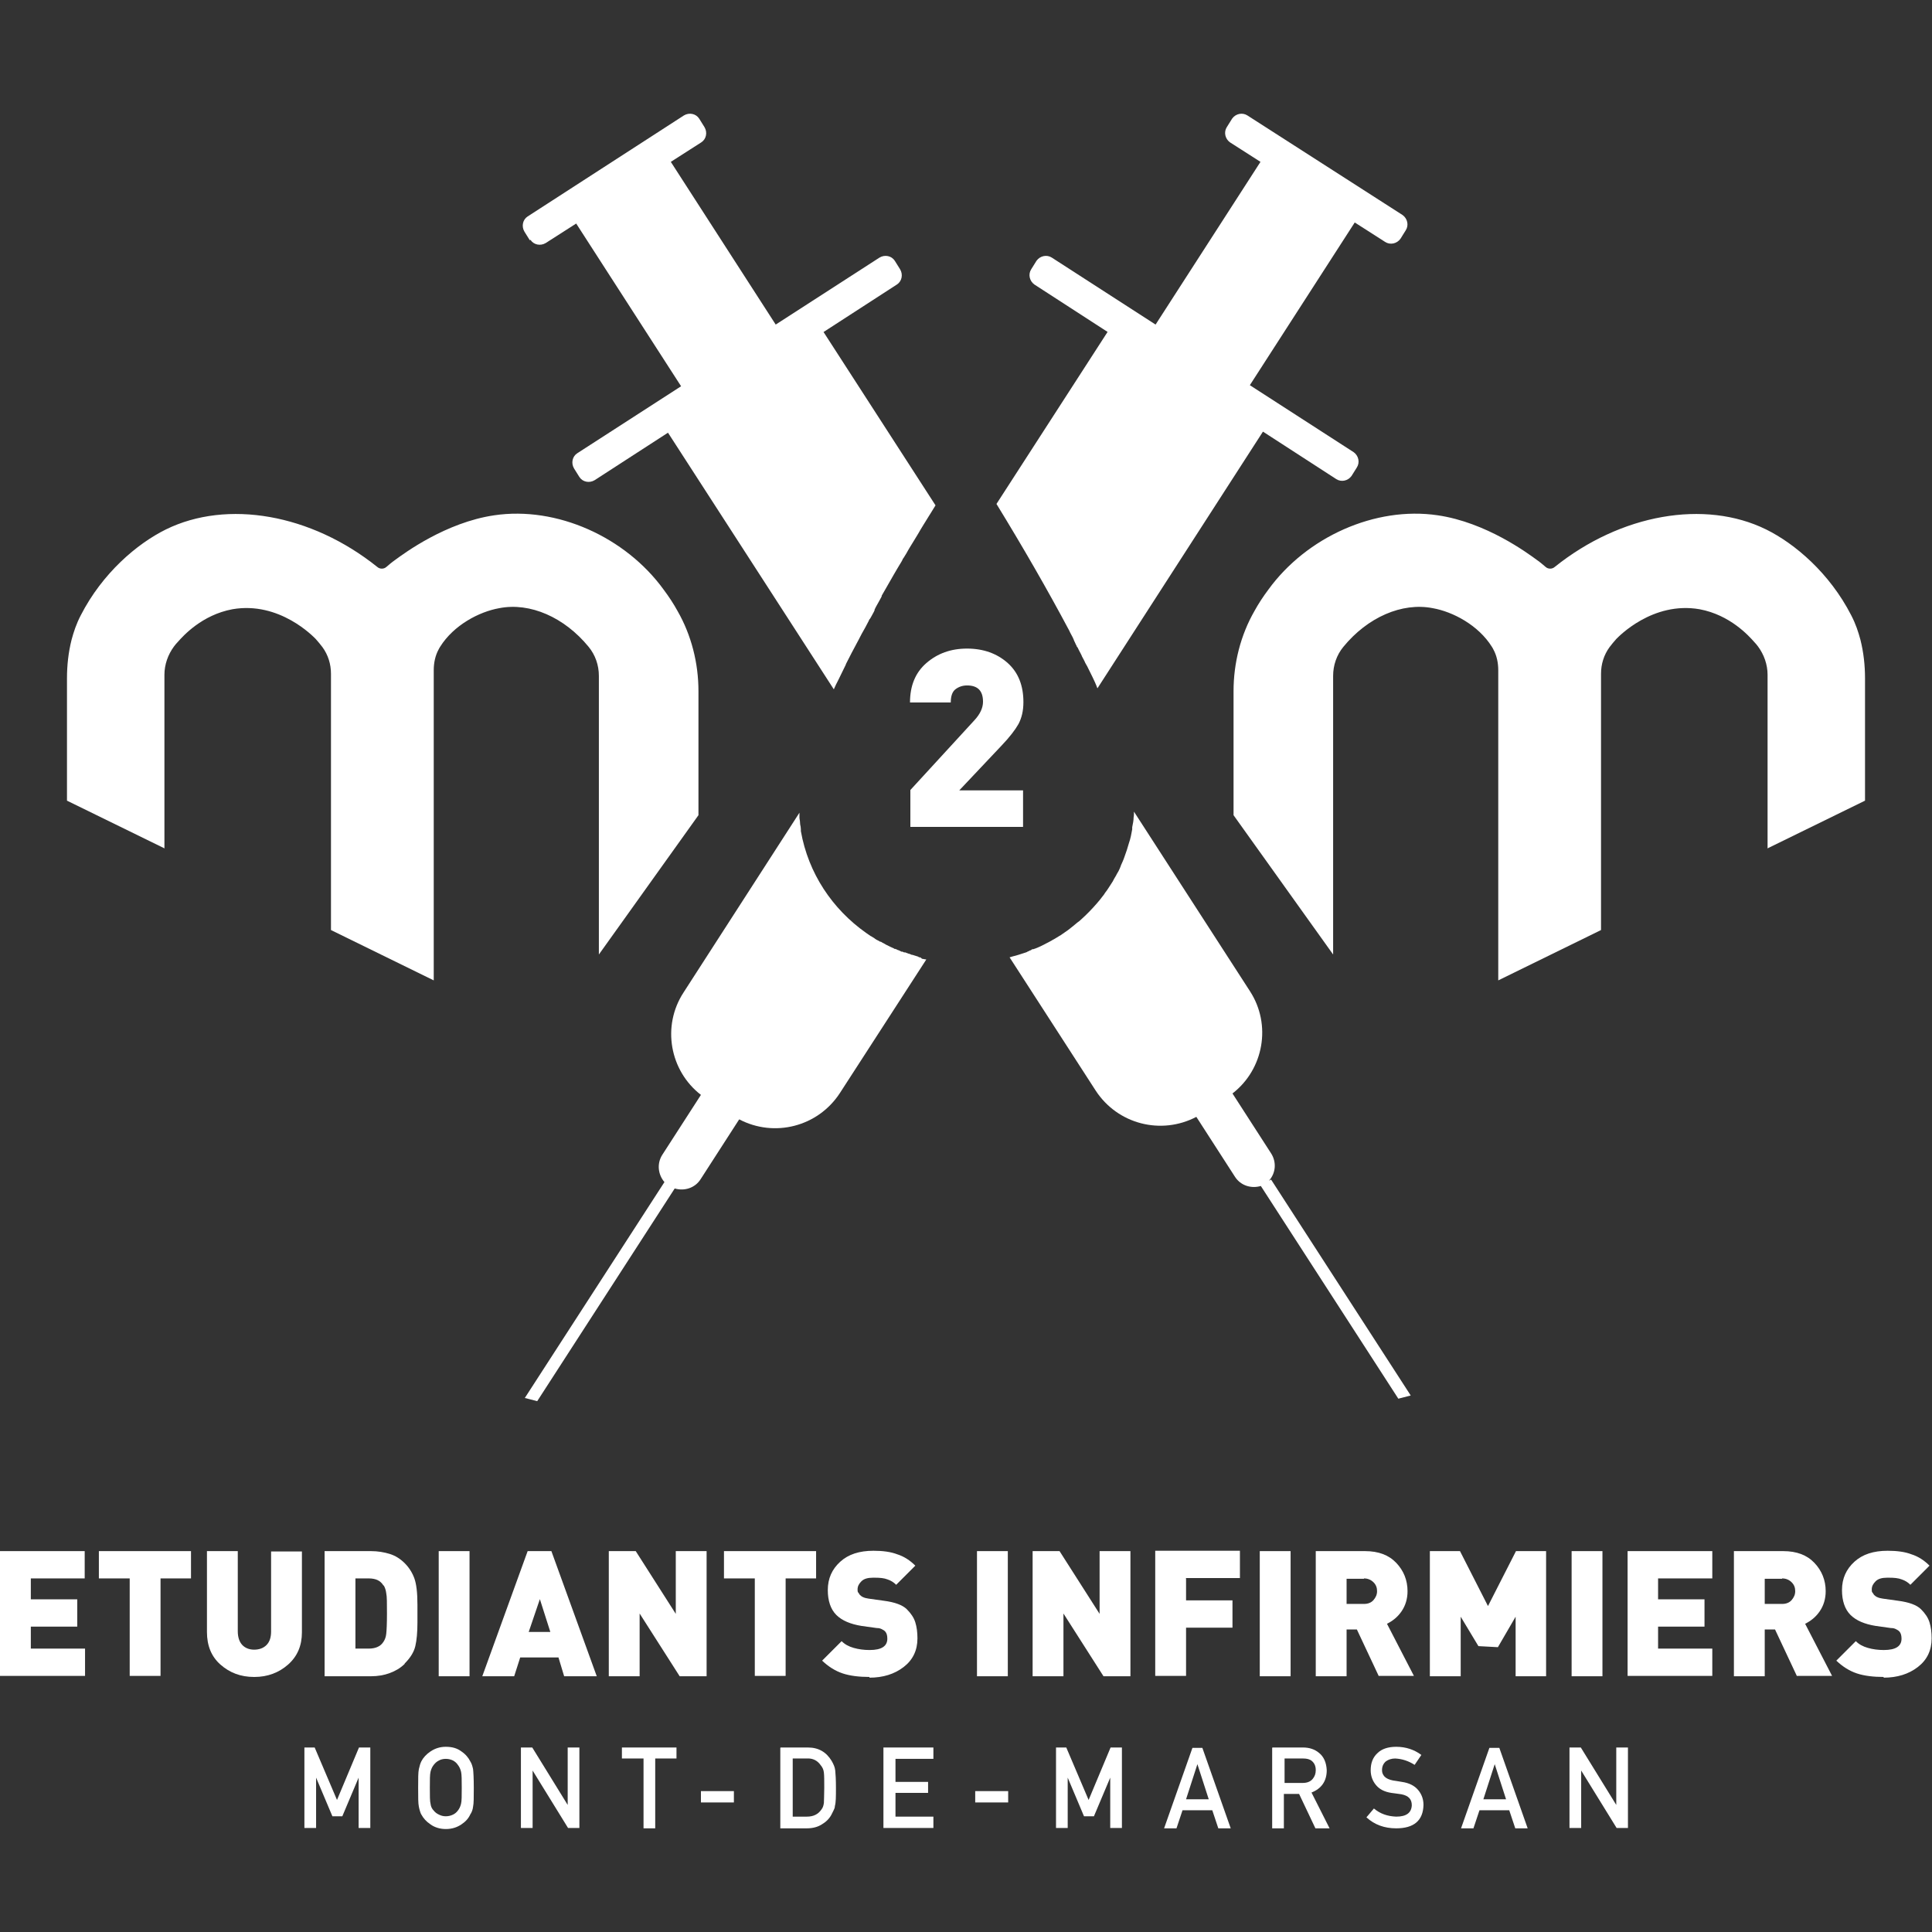 <svg width="256" height="256" viewBox="0 0 256 256" fill="none" xmlns="http://www.w3.org/2000/svg">
<rect x="0" y="0" width="256" height="256" fill="#333333" stroke="none"/>
<path d="M0 222.112V205.531H11.222V209.148H4.085V211.919H10.236V215.536H4.085V218.448H11.269V222.065H0V222.112Z" fill="white"/>
<path d="M21.271 209.148V222.065H17.186V209.148H13.101V205.531H25.309V209.148H21.224H21.271Z" fill="white"/>
<path d="M33.667 222.206C31.883 222.206 30.427 221.642 29.206 220.562C27.985 219.481 27.422 218.025 27.422 216.24V205.531H31.507V216.146C31.507 216.898 31.695 217.509 32.07 217.931C32.446 218.354 33.01 218.589 33.667 218.589C34.324 218.589 34.888 218.401 35.31 217.978C35.733 217.556 35.921 216.945 35.921 216.193V205.578H40.006V216.287C40.006 218.072 39.395 219.481 38.175 220.562C36.954 221.642 35.451 222.206 33.714 222.206H33.667Z" fill="white"/>
<path d="M53.623 220.468C53.059 221.032 52.402 221.407 51.651 221.689C50.9 221.971 50.054 222.112 49.162 222.112H43.011V205.531H49.162C50.054 205.531 50.9 205.672 51.651 205.907C52.402 206.141 53.059 206.564 53.623 207.128C54.186 207.691 54.609 208.349 54.891 209.101C55.172 209.852 55.313 211.027 55.313 212.624V215.019C55.313 216.287 55.219 217.321 55.032 218.119C54.844 218.918 54.374 219.669 53.623 220.421V220.468ZM50.806 210.087C50.618 209.758 50.336 209.523 50.054 209.382C49.773 209.242 49.35 209.148 48.88 209.148H47.096V218.448H48.88C49.35 218.448 49.773 218.354 50.054 218.213C50.383 218.072 50.618 217.837 50.806 217.556C50.993 217.274 51.134 216.945 51.181 216.475C51.228 216.053 51.275 215.16 51.275 213.798C51.275 212.436 51.275 211.543 51.181 211.12C51.134 210.698 50.993 210.322 50.852 210.087H50.806Z" fill="white"/>
<path d="M58.131 222.112V205.531H62.216V222.112H58.131Z" fill="white"/>
<path d="M74.753 222.112L74.001 219.622H68.93L68.132 222.112H63.906L69.916 205.531H73.062L79.073 222.112H74.847H74.753ZM71.56 211.825L70.057 216.24H72.921L71.513 211.825H71.56Z" fill="white"/>
<path d="M90.06 222.112L84.754 213.798V222.112H80.669V205.531H84.238L89.544 213.845V205.531H93.629V222.112H90.06Z" fill="white"/>
<path d="M104.1 209.148V222.065H100.015V209.148H95.93V205.531H108.138V209.148H104.053H104.1Z" fill="white"/>
<path d="M115.228 222.206C113.866 222.206 112.646 222.065 111.66 221.736C110.674 221.407 109.781 220.844 108.936 220.045L111.519 217.462C111.941 217.885 112.458 218.166 113.115 218.354C113.773 218.542 114.477 218.636 115.228 218.636C116.825 218.636 117.576 218.119 117.576 217.133C117.576 216.71 117.482 216.428 117.341 216.241C117.2 216.053 117.012 215.959 116.825 215.865C116.637 215.771 116.449 215.724 116.167 215.724L114.148 215.442C112.693 215.207 111.566 214.737 110.814 213.986C110.063 213.234 109.687 212.107 109.687 210.698C109.687 209.148 110.251 207.926 111.331 206.94C112.411 205.954 113.866 205.484 115.745 205.484C116.965 205.484 118.045 205.625 118.891 205.954C119.783 206.235 120.581 206.752 121.285 207.457L118.75 209.993C118.421 209.664 118.045 209.43 117.623 209.289C117.153 209.101 116.59 209.054 115.932 209.054H115.651C114.993 209.054 114.477 209.195 114.148 209.523C113.819 209.852 113.632 210.181 113.632 210.604C113.632 210.792 113.632 210.933 113.726 211.027C113.819 211.121 113.866 211.261 113.96 211.355C114.054 211.449 114.242 211.59 114.383 211.637C114.571 211.731 114.806 211.778 115.087 211.825L117.106 212.107C118.562 212.295 119.595 212.671 120.158 213.234C120.722 213.798 121.098 214.362 121.285 214.972C121.473 215.583 121.567 216.287 121.567 217.086C121.567 218.683 120.957 219.951 119.736 220.891C118.515 221.83 117.012 222.3 115.181 222.3L115.228 222.206Z" fill="white"/>
<path d="M129.456 222.112V205.531H133.541V222.112H129.456Z" fill="white"/>
<path d="M146.219 222.112L140.913 213.798V222.112H136.828V205.531H140.396L145.702 213.845V205.531H149.787V222.112H146.219Z" fill="white"/>
<path d="M157.159 209.148V212.06H163.31V215.677H157.159V222.065H153.074V205.484H164.296V209.101H157.112L157.159 209.148Z" fill="white"/>
<path d="M166.926 222.112V205.531H171.011V222.112H166.926Z" fill="white"/>
<path d="M182.703 222.112L179.792 215.912H178.43V222.112H174.345V205.531H180.872C182.656 205.531 184.018 206.047 185.004 207.081C185.99 208.114 186.506 209.382 186.506 210.839C186.506 211.872 186.225 212.764 185.708 213.516C185.192 214.268 184.534 214.784 183.783 215.16L187.351 222.065H182.656L182.703 222.112ZM180.731 209.195H178.43V212.53H180.731C181.294 212.53 181.717 212.342 181.999 212.013C182.28 211.684 182.468 211.308 182.468 210.839C182.468 210.369 182.327 209.993 181.999 209.664C181.67 209.336 181.247 209.148 180.731 209.148V209.195Z" fill="white"/>
<path d="M200.828 222.112V214.221L198.48 218.26L195.897 218.119L193.55 214.221V222.112H189.464V205.531H193.456L197.165 212.811L200.875 205.531H204.866V222.112H200.781H200.828Z" fill="white"/>
<path d="M208.247 222.112V205.531H212.332V222.112H208.247Z" fill="white"/>
<path d="M215.665 222.112V205.531H226.888V209.148H219.704V211.919H225.855V215.536H219.704V218.448H226.888V222.065H215.665V222.112Z" fill="white"/>
<path d="M238.11 222.112L235.199 215.912H233.837V222.112H229.752V205.531H236.279C238.063 205.531 239.425 206.047 240.411 207.081C241.397 208.114 241.913 209.382 241.913 210.839C241.913 211.872 241.632 212.764 241.115 213.516C240.599 214.268 239.941 214.784 239.19 215.16L242.759 222.065H238.063L238.11 222.112ZM236.138 209.195H233.837V212.53H236.138C236.701 212.53 237.124 212.342 237.406 212.013C237.687 211.684 237.875 211.308 237.875 210.839C237.875 210.369 237.734 209.993 237.406 209.664C237.077 209.336 236.654 209.148 236.138 209.148V209.195Z" fill="white"/>
<path d="M249.614 222.206C248.252 222.206 247.032 222.065 246.045 221.736C245.059 221.407 244.167 220.844 243.322 220.045L245.905 217.462C246.327 217.885 246.844 218.166 247.501 218.354C248.158 218.542 248.863 218.636 249.614 218.636C251.211 218.636 251.962 218.119 251.962 217.133C251.962 216.71 251.868 216.428 251.727 216.241C251.586 216.053 251.398 215.959 251.211 215.865C251.023 215.771 250.835 215.724 250.553 215.724L248.534 215.442C247.079 215.207 245.952 214.737 245.2 213.986C244.449 213.234 244.073 212.107 244.073 210.698C244.073 209.148 244.637 207.926 245.717 206.94C246.797 205.954 248.252 205.484 250.131 205.484C251.351 205.484 252.431 205.625 253.277 205.954C254.169 206.235 254.967 206.752 255.671 207.457L253.136 209.993C252.807 209.664 252.431 209.43 252.009 209.289C251.539 209.101 250.976 209.054 250.318 209.054H250.037C249.379 209.054 248.863 209.195 248.534 209.523C248.205 209.852 248.018 210.181 248.018 210.604C248.018 210.792 248.018 210.933 248.112 211.027C248.205 211.121 248.252 211.261 248.346 211.355C248.44 211.449 248.628 211.59 248.769 211.637C248.957 211.731 249.191 211.778 249.473 211.825L251.492 212.107C252.948 212.295 253.981 212.671 254.544 213.234C255.108 213.798 255.483 214.362 255.671 214.972C255.859 215.583 255.953 216.287 255.953 217.086C255.953 218.683 255.343 219.951 254.122 220.891C252.901 221.83 251.398 222.3 249.567 222.3L249.614 222.206Z" fill="white"/>
<path d="M40.241 231.553H41.696L44.654 238.505L47.566 231.553H49.068V242.216H47.519V235.546L45.359 240.666H44.044L41.884 235.546V242.216H40.335V231.553H40.241Z" fill="white"/>
<path d="M55.407 236.908C55.407 235.687 55.407 234.841 55.501 234.419C55.595 233.996 55.689 233.667 55.83 233.385C56.065 232.916 56.487 232.446 57.051 232.07C57.614 231.694 58.272 231.459 59.07 231.459C59.915 231.459 60.572 231.647 61.136 232.07C61.699 232.446 62.075 232.916 62.31 233.385C62.498 233.667 62.591 233.996 62.685 234.419C62.732 234.841 62.779 235.687 62.779 236.908C62.779 238.13 62.779 238.975 62.685 239.398C62.638 239.821 62.498 240.149 62.31 240.431C62.075 240.948 61.699 241.371 61.136 241.746C60.572 242.122 59.915 242.357 59.07 242.357C58.272 242.357 57.567 242.122 57.051 241.746C56.487 241.371 56.112 240.948 55.83 240.431C55.736 240.29 55.689 240.102 55.642 239.961C55.595 239.821 55.548 239.633 55.501 239.398C55.407 238.975 55.407 238.13 55.407 236.908ZM56.957 236.908C56.957 237.942 56.957 238.693 57.051 239.022C57.098 239.398 57.239 239.68 57.473 239.914C57.661 240.149 57.849 240.29 58.131 240.431C58.412 240.572 58.694 240.666 59.07 240.666C59.445 240.666 59.774 240.572 60.056 240.431C60.337 240.29 60.525 240.102 60.666 239.914C60.854 239.68 60.995 239.398 61.089 239.022C61.183 238.646 61.183 237.942 61.183 236.908C61.183 235.875 61.183 235.123 61.089 234.748C60.995 234.372 60.854 234.09 60.666 233.855C60.525 233.62 60.291 233.432 60.056 233.291C59.774 233.15 59.445 233.057 59.07 233.057C58.694 233.057 58.365 233.15 58.131 233.291C57.849 233.432 57.661 233.62 57.473 233.855C57.285 234.09 57.145 234.372 57.051 234.748C56.957 235.123 56.957 235.828 56.957 236.908Z" fill="white"/>
<path d="M69.071 231.553H70.527L75.222 239.163V231.553H76.772V242.216H75.269L70.574 234.606V242.216H69.024V231.553H69.071Z" fill="white"/>
<path d="M85.224 233.009H82.406V231.553H89.638V233.009H86.82V242.263H85.271V233.009H85.224Z" fill="white"/>
<path d="M92.877 237.331H97.244V238.834H92.877V237.331Z" fill="white"/>
<path d="M103.442 231.553H107.058C108.467 231.553 109.5 232.164 110.204 233.338C110.439 233.761 110.627 234.137 110.674 234.606C110.72 235.029 110.767 235.828 110.767 236.908C110.767 238.035 110.767 238.834 110.627 239.304C110.627 239.538 110.533 239.726 110.439 239.914C110.345 240.102 110.251 240.29 110.157 240.478C109.875 240.995 109.453 241.417 108.889 241.746C108.373 242.075 107.715 242.263 106.917 242.263H103.395V231.6L103.442 231.553ZM105.039 240.713H106.917C107.809 240.713 108.42 240.384 108.842 239.773C109.03 239.538 109.124 239.257 109.171 238.881C109.171 238.552 109.218 237.894 109.218 236.908C109.218 235.922 109.218 235.311 109.171 234.888C109.124 234.465 108.983 234.184 108.748 233.902C108.326 233.291 107.715 232.962 106.917 233.009H105.039V240.666V240.713Z" fill="white"/>
<path d="M117.059 231.553H123.68V233.056H118.656V236.11H122.976V237.566H118.656V240.713H123.68V242.216H117.059V231.553Z" fill="white"/>
<path d="M129.221 237.331H133.588V238.834H129.221V237.331Z" fill="white"/>
<path d="M139.833 231.553H141.288L144.247 238.505L147.158 231.553H148.66V242.216H147.111V235.546L144.951 240.666H143.636L141.476 235.546V242.216H139.927V231.553H139.833Z" fill="white"/>
<path d="M160.634 239.868H156.69L155.891 242.263H154.248L158.004 231.601H159.319L163.076 242.263H161.432L160.634 239.868ZM160.164 238.412L158.662 233.761L157.159 238.412H160.164Z" fill="white"/>
<path d="M168.616 231.553H172.654C173.5 231.553 174.204 231.788 174.767 232.258C175.425 232.775 175.753 233.573 175.8 234.559C175.8 236.016 175.096 237.002 173.781 237.519L176.176 242.263H174.298L172.138 237.707H170.119V242.263H168.569V231.6L168.616 231.553ZM170.213 236.25H172.607C173.218 236.25 173.64 236.063 173.922 235.734C174.204 235.405 174.345 235.029 174.345 234.559C174.345 233.996 174.157 233.62 173.828 233.338C173.547 233.103 173.171 233.009 172.654 233.009H170.213V236.25Z" fill="white"/>
<path d="M182.046 239.633C182.891 240.337 183.83 240.666 185.004 240.713C186.365 240.713 187.023 240.196 187.07 239.21C187.07 238.411 186.647 237.942 185.708 237.754C185.285 237.707 184.816 237.613 184.346 237.566C183.454 237.425 182.797 237.096 182.327 236.532C181.858 235.969 181.623 235.311 181.623 234.56C181.623 233.62 181.905 232.869 182.515 232.305C183.079 231.741 183.924 231.459 185.004 231.459C186.271 231.459 187.398 231.835 188.338 232.54L187.445 233.855C186.647 233.338 185.802 233.057 184.863 233.01C184.393 233.01 183.971 233.15 183.642 233.385C183.313 233.667 183.125 234.043 183.125 234.56C183.125 234.888 183.219 235.123 183.454 235.405C183.689 235.64 184.065 235.828 184.581 235.922C184.863 235.969 185.238 236.016 185.755 236.11C186.741 236.251 187.445 236.626 187.915 237.19C188.384 237.754 188.619 238.411 188.619 239.163C188.572 241.23 187.351 242.263 185.004 242.263C183.454 242.263 182.139 241.793 181.059 240.807L182.092 239.586L182.046 239.633Z" fill="white"/>
<path d="M199.982 239.868H196.038L195.24 242.263H193.596L197.353 231.601H198.668L202.424 242.263H200.781L199.982 239.868ZM199.56 238.412L198.057 233.761L196.555 238.412H199.56Z" fill="white"/>
<path d="M208.012 231.553H209.467L214.163 239.163V231.553H215.712V242.216H214.21L209.514 234.606V242.216H207.965V231.553H208.012Z" fill="white"/>
<path d="M146.782 43.947L132.038 66.775C135.607 72.6 138.847 78.236 141.57 83.356C141.664 83.497 141.711 83.638 141.805 83.826C141.946 84.061 142.04 84.296 142.18 84.531C142.18 84.624 142.274 84.671 142.274 84.765L142.368 85C142.368 85 142.462 85.141 142.462 85.188C142.509 85.329 142.603 85.47 142.65 85.564C142.65 85.658 142.744 85.752 142.791 85.799C142.979 86.222 143.213 86.597 143.354 86.926C143.354 86.973 143.401 87.067 143.448 87.114C143.495 87.255 143.589 87.349 143.636 87.49C143.73 87.631 143.777 87.819 143.871 87.96L144.059 88.288C144.622 89.416 145.045 90.261 145.326 90.966C145.326 91.06 145.42 91.154 145.42 91.201L167.348 57.193L177.068 63.487C177.726 63.91 178.618 63.722 179.087 63.064L179.792 61.937C180.214 61.279 180.026 60.387 179.369 59.917L165.611 51.039L179.51 29.479L183.548 32.063C184.205 32.485 185.098 32.297 185.567 31.64L186.271 30.513C186.694 29.855 186.506 28.962 185.849 28.493L165.282 15.294C164.625 14.871 163.733 15.059 163.263 15.716L162.559 16.844C162.136 17.501 162.324 18.394 162.982 18.863L167.02 21.447L153.121 43.007L139.363 34.129C138.706 33.707 137.814 33.895 137.344 34.552L136.64 35.679C136.217 36.337 136.405 37.23 137.062 37.699L146.782 43.994V43.947Z" fill="white"/>
<path d="M70.292 31.781C70.715 32.438 71.607 32.626 72.311 32.204L76.349 29.62L90.248 51.18L76.49 60.058C75.833 60.481 75.645 61.373 76.067 62.078L76.772 63.205C77.194 63.863 78.087 64.051 78.791 63.628L88.511 57.334L110.486 91.341C110.674 90.919 110.861 90.496 111.096 90.073C111.425 89.416 111.754 88.711 112.082 88.053C112.082 88.053 112.082 88.053 112.082 88.007C112.552 87.067 113.115 85.987 113.726 84.859C114.007 84.296 114.336 83.685 114.665 83.121C114.806 82.84 114.993 82.511 115.134 82.229C115.134 82.135 115.228 82.041 115.275 81.994L115.416 81.759C115.557 81.477 115.745 81.195 115.886 80.867V80.773C115.886 80.773 116.026 80.491 116.073 80.397C116.355 79.927 116.59 79.458 116.825 79.035V78.941C117.435 77.861 117.999 76.874 118.468 76.076C118.797 75.512 119.125 74.948 119.501 74.338C119.501 74.291 119.595 74.197 119.595 74.15C119.595 74.056 119.689 74.009 119.736 73.915L120.112 73.304C120.252 73.022 120.44 72.741 120.628 72.412C120.957 71.895 121.285 71.331 121.661 70.721C122.084 69.969 122.6 69.171 123.117 68.325C123.304 68.043 123.492 67.715 123.727 67.339C123.821 67.198 123.868 67.104 123.962 66.963L109.124 43.994L118.844 37.699C119.501 37.277 119.689 36.384 119.266 35.679L118.562 34.552C118.139 33.895 117.247 33.707 116.543 34.129L102.785 43.007L88.886 21.447L92.924 18.863C93.582 18.441 93.77 17.548 93.347 16.844L92.643 15.716C92.22 15.059 91.328 14.871 90.624 15.294L69.916 28.681C69.259 29.103 69.071 29.996 69.494 30.701L70.198 31.828L70.292 31.781Z" fill="white"/>
<path d="M168.147 156.445C169.039 155.458 169.18 154.002 168.428 152.828L163.31 144.89C167.442 141.696 168.522 135.777 165.611 131.315L150.257 107.547C150.257 107.829 150.257 108.111 150.21 108.298C150.21 108.721 150.116 109.144 150.022 109.614C150.022 109.661 150.022 109.755 150.022 109.802C150.022 109.802 150.022 109.755 150.022 109.708C150.022 109.755 150.022 109.849 150.022 109.895C149.928 110.459 149.787 111.164 149.599 111.68C149.412 112.338 149.224 112.949 148.989 113.559C148.848 113.982 148.707 114.264 148.519 114.687C148.519 114.781 148.473 114.828 148.426 114.922C148.426 114.922 148.426 114.922 148.426 114.968C148.285 115.297 148.144 115.579 147.956 115.861C147.956 115.908 147.909 115.955 147.862 116.049C147.721 116.284 147.58 116.519 147.486 116.706C147.486 116.706 147.486 116.753 147.439 116.8C146.97 117.552 146.641 118.022 146.641 118.022C146.547 118.163 146.406 118.304 146.313 118.491L145.655 119.337C145.655 119.337 145.655 119.337 145.608 119.384C145.514 119.478 145.467 119.572 145.373 119.666C145.045 120.041 144.669 120.464 144.34 120.793C144.012 121.122 143.542 121.592 143.214 121.873C143.073 122.014 142.885 122.155 142.744 122.249C142.368 122.578 141.946 122.907 141.523 123.236C141.523 123.236 141.335 123.376 141.054 123.564C140.866 123.705 140.631 123.846 140.443 123.987C140.443 123.987 140.349 123.987 140.349 124.034C140.114 124.175 139.88 124.316 139.645 124.457C139.551 124.504 139.457 124.551 139.316 124.645C139.035 124.786 138.706 124.974 138.424 125.114C138.236 125.208 138.048 125.302 137.861 125.396C137.72 125.443 137.579 125.537 137.438 125.584C137.297 125.631 137.109 125.725 136.922 125.772H136.781C136.781 125.772 136.64 125.866 136.593 125.913C136.499 125.913 136.358 126.007 136.264 126.054C136.217 126.054 136.123 126.101 136.076 126.148C135.935 126.195 135.419 126.383 134.621 126.618C134.386 126.665 134.104 126.758 133.776 126.852L145.186 144.514C148.097 148.976 153.872 150.432 158.521 147.99L163.639 155.928C164.39 157.103 165.799 157.525 167.067 157.149L185.285 185.333L186.929 184.91L168.428 156.304L168.147 156.445Z" fill="white"/>
<path d="M121.943 126.853H121.802C121.802 126.853 121.708 126.806 121.661 126.759C121.426 126.665 121.145 126.618 120.91 126.524C120.863 126.524 120.769 126.524 120.722 126.477L120.487 126.383C120.393 126.383 120.299 126.336 120.205 126.289C120.112 126.289 120.018 126.195 119.924 126.195H119.783L119.595 126.101H119.454C119.454 126.101 119.172 125.96 119.078 125.913C118.985 125.913 118.844 125.819 118.75 125.772C118.703 125.772 118.656 125.772 118.609 125.725H118.468V125.678C118.327 125.631 118.186 125.537 118.045 125.49C117.952 125.443 117.858 125.396 117.764 125.35C117.529 125.256 117.294 125.115 117.059 124.974C116.919 124.927 116.825 124.833 116.731 124.786C116.731 124.786 116.684 124.786 116.637 124.786C116.543 124.739 116.402 124.645 116.308 124.598C116.261 124.598 116.214 124.551 116.12 124.504C115.979 124.41 115.886 124.363 115.792 124.269C115.792 124.269 115.745 124.269 115.698 124.222C115.604 124.175 115.51 124.081 115.369 124.034C115.181 123.893 114.946 123.752 114.759 123.612C110.298 120.464 107.105 115.72 106.119 110.131V109.943V109.896C106.119 109.661 106.072 109.426 106.025 109.238C106.025 108.956 105.978 108.674 105.931 108.393C105.931 108.393 105.931 108.346 105.931 108.299C105.931 108.299 105.931 108.205 105.931 108.158C105.931 108.158 105.931 107.829 105.931 107.688L90.577 131.503C87.665 135.965 88.745 141.884 92.877 145.078L87.759 153.016C87.008 154.19 87.196 155.647 88.041 156.633L69.541 185.239L71.184 185.662L89.403 157.478C90.671 157.854 92.079 157.432 92.831 156.257L97.949 148.319C102.597 150.761 108.373 149.305 111.284 144.843L122.741 127.134C122.741 127.134 122.365 127.087 122.178 127.041L121.943 126.853Z" fill="white"/>
<path d="M120.628 109.567V104.682L129.08 95.475C129.878 94.63 130.254 93.784 130.254 92.986C130.254 91.53 129.55 90.825 128.141 90.825C127.53 90.825 127.014 91.013 126.591 91.342C126.169 91.671 125.981 92.281 125.981 93.08H120.581C120.581 90.872 121.285 89.134 122.741 87.866C124.197 86.598 125.981 85.94 128.141 85.94C130.301 85.94 132.132 86.598 133.541 87.866C134.949 89.134 135.607 90.872 135.607 93.033C135.607 94.207 135.372 95.147 134.949 95.945C134.527 96.697 133.775 97.683 132.696 98.81L127.108 104.729H135.56V109.567H120.534H120.628Z" fill="white"/>
<path d="M21.787 112.432V89.416C21.787 88.054 22.257 86.739 23.055 85.658C23.196 85.47 23.384 85.236 23.572 85.048C24.276 84.249 26.765 81.478 30.803 80.726C37.048 79.646 41.555 84.39 41.837 84.672C42.166 85.048 42.447 85.376 42.729 85.752C43.48 86.785 43.856 88.007 43.856 89.275V123.236L57.473 129.906V88.805C57.473 87.866 57.661 86.879 58.131 86.034C58.178 85.94 58.224 85.846 58.318 85.705C60.103 82.84 63.483 81.055 66.16 80.585C70.245 79.787 74.8 81.806 77.993 85.705C78.885 86.785 79.354 88.148 79.354 89.557V126.477L92.549 108.017V91.577C92.549 87.866 91.61 84.155 89.778 80.961C89.262 80.022 88.651 79.082 87.947 78.143C82.876 71.144 73.767 67.057 65.502 68.278C59.07 69.218 53.576 73.305 52.355 74.197C51.886 74.526 51.51 74.855 51.181 75.136C50.852 75.418 50.336 75.418 50.007 75.136C41.227 68.091 30.098 66.165 21.975 70.157C18.172 72.036 13.57 75.935 10.706 81.525C10.095 82.699 9.767 83.732 9.485 84.766C9.062 86.457 8.875 88.148 8.875 89.886V106.091L21.834 112.432H21.787Z" fill="white"/>
<path d="M234.213 112.432V89.416C234.213 88.054 233.743 86.739 232.945 85.658C232.804 85.47 232.616 85.236 232.428 85.048C231.724 84.249 229.235 81.478 225.197 80.726C218.952 79.646 214.445 84.39 214.163 84.672C213.834 85.048 213.552 85.376 213.271 85.752C212.519 86.785 212.144 88.007 212.144 89.275V123.236L198.527 129.906V88.805C198.527 87.866 198.339 86.879 197.869 86.034C197.822 85.94 197.775 85.846 197.682 85.705C195.897 82.84 192.516 81.055 189.84 80.585C185.755 79.787 181.2 81.806 178.007 85.705C177.115 86.785 176.646 88.148 176.646 89.557V126.477L163.451 108.017V91.577C163.451 87.866 164.39 84.155 166.222 80.961C166.738 80.022 167.348 79.082 168.053 78.143C173.124 71.144 182.233 67.057 190.497 68.278C196.93 69.218 202.424 73.305 203.645 74.197C204.114 74.526 204.49 74.855 204.819 75.136C205.147 75.418 205.664 75.418 205.993 75.136C214.773 68.091 225.902 66.165 234.025 70.157C237.828 72.036 242.43 75.935 245.294 81.525C245.905 82.699 246.233 83.732 246.515 84.766C246.938 86.457 247.125 88.148 247.125 89.886V106.091L234.166 112.432H234.213Z" fill="white"/>
</svg>
